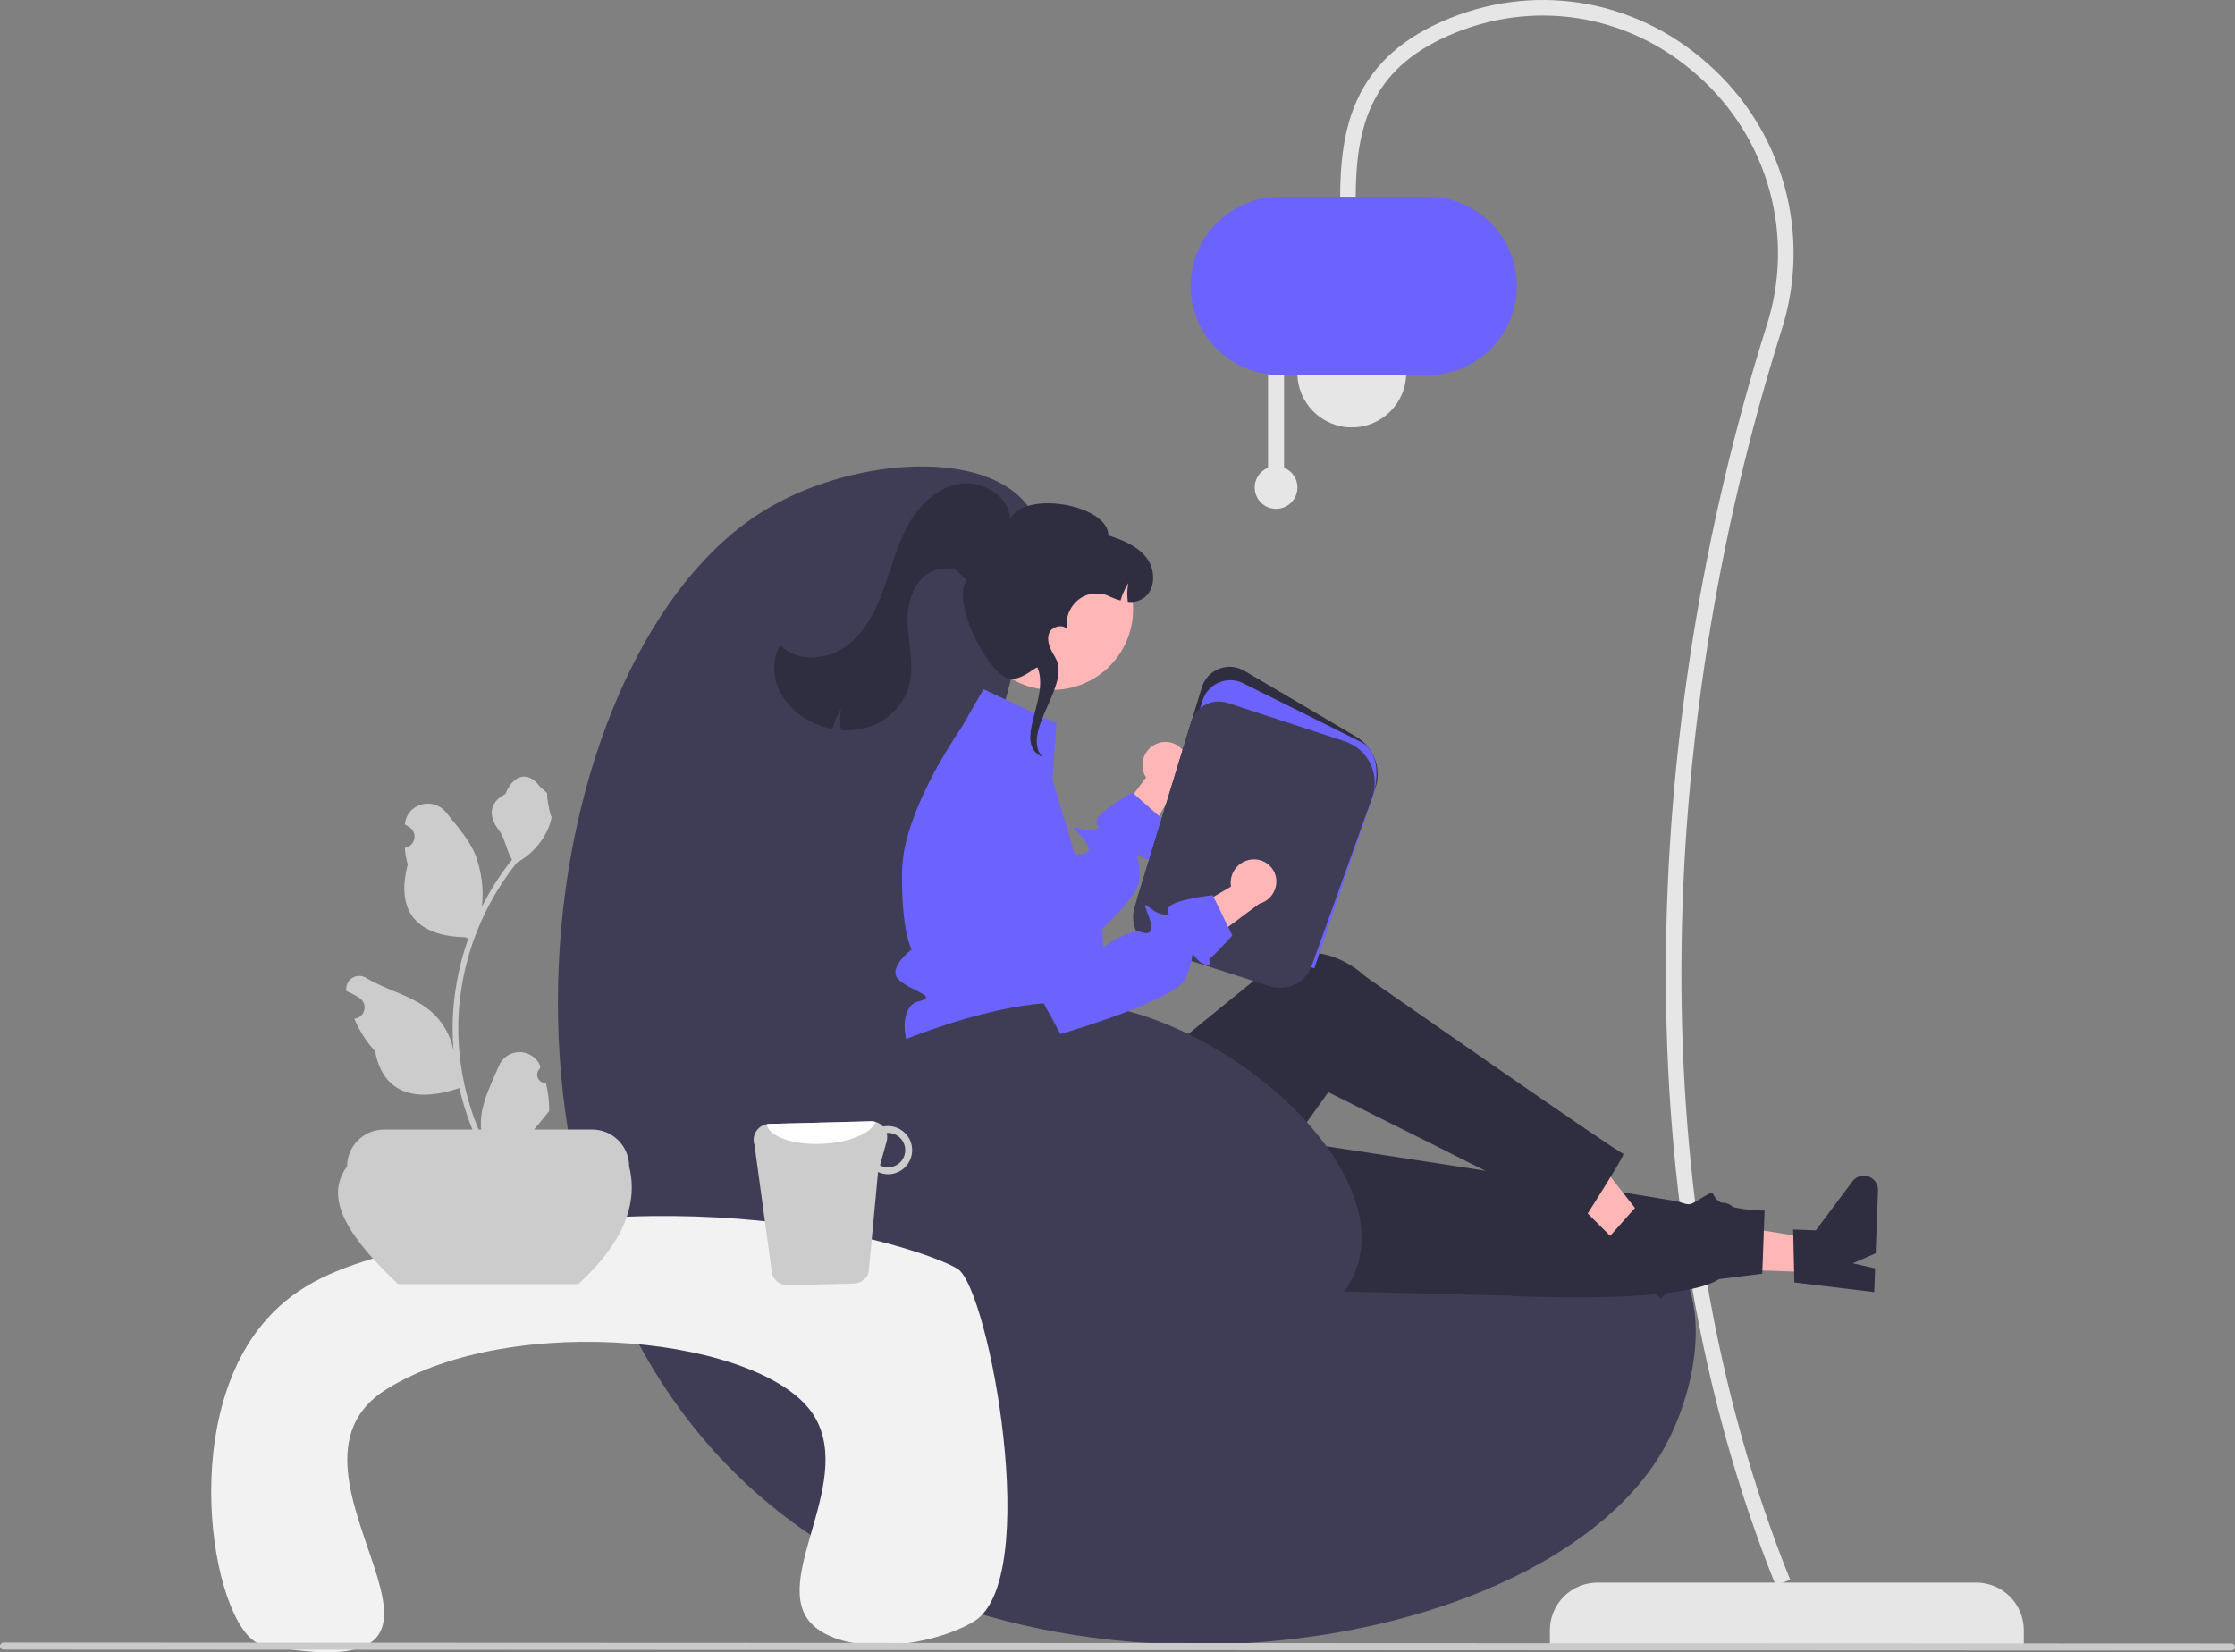 <svg width="445" height="329" viewBox="0 0 445 329" fill="none" xmlns="http://www.w3.org/2000/svg">
<rect x="0" y="0" width="445" height="329" fill="#808080" stroke="none"/>
<g clip-path="url(#clip0_126_882)">
<path d="M402.948 327.476H308.593V324.586C308.593 322.077 309.592 319.671 311.369 317.897C313.147 316.123 315.558 315.126 318.072 315.126H393.469C395.983 315.126 398.394 316.123 400.172 317.897C401.95 319.671 402.948 322.077 402.948 324.586V327.476Z" fill="#E6E6E6"/>
<path d="M353.563 315.702L356.432 314.549C326.409 240.172 329.301 146.339 354.68 65.847C357.695 56.52 357.913 46.518 355.306 37.07C352.699 27.622 347.382 19.141 340.009 12.67C325.278 -0.45 304.969 -3.646 287.005 4.328C269.273 12.2 266.829 25.913 266.829 39.559H269.923C269.923 24.992 273.042 13.906 288.263 7.149C305.099 -0.324 324.138 2.673 337.949 14.974C344.874 21.052 349.869 29.018 352.317 37.892C354.765 46.765 354.561 56.16 351.729 64.919C326.057 146.341 323.334 240.819 353.563 315.702Z" fill="#E6E6E6"/>
<path d="M269.149 85.1C275.129 85.1 279.977 80.262 279.977 74.294C279.977 68.326 275.129 63.487 269.149 63.487C263.169 63.487 258.321 68.326 258.321 74.294C258.321 80.262 263.169 85.1 269.149 85.1Z" fill="#E6E6E6"/>
<path d="M252.474 93.133V72.657H255.664V93.133C256.579 93.502 257.337 94.178 257.807 95.044C258.278 95.91 258.433 96.912 258.244 97.879C258.055 98.846 257.536 99.718 256.774 100.344C256.012 100.971 255.056 101.313 254.069 101.313C253.082 101.313 252.125 100.971 251.364 100.344C250.602 99.718 250.082 98.846 249.894 97.879C249.705 96.912 249.86 95.91 250.33 95.044C250.801 94.178 251.559 93.502 252.474 93.133Z" fill="#E6E6E6"/>
<path d="M237.053 56.926C237.058 52.219 238.934 47.706 242.269 44.378C245.604 41.05 250.125 39.178 254.841 39.172H284.23C288.948 39.172 293.473 41.043 296.809 44.372C300.145 47.702 302.019 52.217 302.019 56.926C302.019 61.635 300.145 66.15 296.809 69.48C293.473 72.809 288.948 74.68 284.23 74.68H254.841C250.125 74.674 245.604 72.802 242.269 69.474C238.934 66.145 237.058 61.633 237.053 56.926Z" fill="#6C63FF"/>
<path d="M195.645 166.868C198.596 129.19 213.683 111.238 204.022 99.98C194.769 89.196 168.703 91.424 151.963 101.771C106.812 129.682 90.27 240.92 148.373 295.269C203.585 346.914 308.223 330.373 331.477 288.102C336.903 278.239 341.213 260.949 333.272 250.478C313.557 224.481 241.876 271.569 210.006 242.117C191.119 224.663 194.025 187.546 195.645 166.868Z" fill="#3F3D56"/>
<path d="M230.159 148.149C229.062 148.652 228.206 149.563 227.772 150.687C227.338 151.811 227.36 153.06 227.834 154.168C227.934 154.392 228.053 154.607 228.188 154.811L218.497 167.726L223.333 174.939L234.692 155.815C235.497 155.189 236.071 154.314 236.326 153.328C236.58 152.341 236.5 151.299 236.098 150.362C235.864 149.832 235.528 149.352 235.109 148.951C234.689 148.55 234.195 148.236 233.654 148.026C233.112 147.815 232.535 147.714 231.954 147.726C231.374 147.739 230.801 147.865 230.27 148.099C230.233 148.115 230.196 148.132 230.159 148.149Z" fill="#FFB6B6"/>
<path d="M230.151 170.416C230.785 170.977 229.026 171.67 227.165 170.577C226.633 170.261 226.405 170.129 226.345 170.213C226.196 170.422 227.069 171.963 226.836 175.385C226.692 177.427 223.294 181.267 219.434 185.012C214.216 190.076 208.149 194.961 208.149 194.961L206.018 193.259L183.681 175.385L179.911 170.177C180.256 168.121 180.775 166.097 181.461 164.127C182.406 161.401 183.53 158.74 184.824 156.16C185.518 154.757 186.23 153.419 186.912 152.189L198.88 165.352L208.909 176.376C208.909 176.376 211.829 171.682 214.091 170.404C214.379 170.22 214.707 170.108 215.048 170.076C217.334 169.968 217.471 168.726 214.821 166.02C212.17 163.315 215.515 165.841 217.872 165.113C220.23 164.384 217.872 165.113 218.369 163.291C218.866 161.47 225.478 157.815 225.478 157.815L225.753 158.06L230.75 162.461L232.18 163.721C232.18 163.721 230.618 167.997 230.187 168.899C229.756 169.801 229.523 169.849 230.151 170.416Z" fill="#6C63FF"/>
<path d="M361.865 253.378L362.108 246.791L336.766 242.719L336.406 252.441L361.865 253.378Z" fill="#FFB6B6"/>
<path d="M357.264 255.361L357.023 244.814L361.541 244.981L368.835 235.23C369.195 234.748 369.7 234.394 370.276 234.219C370.852 234.044 371.469 234.058 372.037 234.258C372.605 234.458 373.094 234.834 373.433 235.33C373.771 235.827 373.942 236.419 373.92 237.02L373.457 249.549L368.908 251.544L373.346 252.552L373.171 257.276L357.264 255.361Z" fill="#2F2E41"/>
<path d="M219.235 255.943L299.504 257.974C299.504 257.974 334.167 259.972 342.299 254.692L350.875 253.612L351.34 241.039C351.34 241.039 346.096 241.077 343.081 239.675C340.066 238.273 342.161 236.557 339.286 238.244C336.412 239.931 336.715 240.134 334.492 239.359C332.27 238.584 230.344 223.078 230.344 223.078L219.235 255.943Z" fill="#2F2E41"/>
<path d="M325.008 250.487L329.676 245.823L313.872 225.635L306.983 232.519L325.008 250.487Z" fill="#FFB6B6"/>
<path d="M320.284 246.43L327.295 238.534L330.494 241.723L342.485 239.526C343.078 239.417 343.689 239.5 344.231 239.763C344.772 240.026 345.215 240.455 345.496 240.987C345.776 241.519 345.878 242.126 345.788 242.72C345.697 243.315 345.419 243.864 344.994 244.29L336.116 253.16L331.422 251.535L333.988 255.286L330.641 258.631L320.284 246.43Z" fill="#2F2E41"/>
<path d="M187.566 212.068L188.364 230.582C189.304 252.376 213.352 265.567 232 254.188C232.344 253.978 232.689 253.761 233.035 253.536C233.035 253.536 240.104 251.641 239.889 248.64C239.675 245.64 241.402 244.179 242.93 244.998C244.459 245.816 264.47 217.472 264.47 217.472C264.47 217.472 306.046 238.17 315.218 243.043C315.218 243.043 323.842 229.586 323.216 229.727C322.591 229.868 271.781 194.375 271.781 194.375C271.781 194.375 263.504 186.014 253.236 191.534C253.022 192.345 253.205 192.374 253.205 192.374L219.286 219.958L214.493 210.874L187.566 212.068Z" fill="#2F2E41"/>
<path d="M219.548 188.924C219.483 189.779 219.361 190.629 219.183 191.468C218.938 192.682 218.545 193.862 218.01 194.979C218.01 194.979 218.01 196.228 215.616 200.408C213.223 204.589 216.215 202.797 218.01 205.902C219.805 209.002 218.01 207.575 216.017 209.569C215.444 210.15 215.036 210.873 214.837 211.664C214.638 212.455 214.655 213.284 214.886 214.066C214.886 214.066 189.18 214.084 184.393 212.293C179.606 210.501 178.517 200.408 182.807 199.411C187.092 198.413 181.509 197.422 178.99 195.123C176.47 192.823 181.509 189.061 181.509 189.061C181.509 189.061 179.432 185.484 179.606 173.474C179.63 172.369 179.732 171.268 179.911 170.177C180.256 168.121 180.775 166.097 181.461 164.127C182.406 161.401 183.529 158.74 184.824 156.16C185.518 154.757 186.23 153.419 186.912 152.189C187.02 151.998 187.122 151.813 187.229 151.628C188.528 149.334 189.713 147.459 190.496 146.259C191.101 145.327 191.466 144.801 191.466 144.801L195.822 137.241L210.363 144.043L209.537 155.169L212.044 163.56L213.199 167.424L214.09 170.404L215.467 175.02C215.467 175.02 215.09 175.038 215.539 175.654C217.605 178.396 218.945 181.615 219.434 185.012C219.606 186.308 219.644 187.619 219.548 188.924Z" fill="#6C63FF"/>
<path d="M261.539 190.123L261.266 190.035L226.464 178.849L239.288 136.858C239.544 136.022 239.986 135.255 240.582 134.614C241.177 133.973 241.911 133.476 242.728 133.159C243.544 132.842 244.422 132.715 245.295 132.786C246.168 132.857 247.013 133.125 247.767 133.57L270.007 146.684C271.768 147.721 273.107 149.342 273.791 151.265C274.476 153.187 274.461 155.289 273.751 157.202L261.539 190.123Z" fill="#2F2E41"/>
<path d="M261.68 192.792L226.598 181.517L239.422 139.526C239.678 138.69 240.12 137.922 240.716 137.281C241.311 136.641 242.045 136.143 242.861 135.826C243.678 135.51 244.556 135.382 245.428 135.453C246.301 135.525 247.147 135.792 247.901 136.237L271.203 147.848C274.704 149.912 274.622 155.254 272.996 159.636L261.68 192.792Z" fill="#6C63FF"/>
<path d="M258.168 195.831C257.361 196.286 256.467 196.569 255.544 196.66C254.621 196.752 253.689 196.651 252.807 196.364L230.383 189.156C228.663 188.596 227.23 187.385 226.392 185.784C225.553 184.184 225.375 182.319 225.895 180.589L237.138 143.778C237.362 143.043 237.732 142.36 238.224 141.769C238.717 141.178 239.323 140.691 240.007 140.337C240.691 139.982 241.438 139.768 242.206 139.706C242.974 139.644 243.746 139.736 244.478 139.976L267.716 147.591C268.823 147.954 269.847 148.534 270.725 149.298C271.604 150.062 272.32 150.994 272.832 152.039C273.344 153.084 273.64 154.221 273.704 155.382C273.768 156.544 273.599 157.706 273.205 158.801L261.185 192.247C260.645 193.766 259.574 195.039 258.168 195.831Z" fill="#3F3D56"/>
<path d="M209.541 137.37C218.411 137.37 225.602 130.193 225.602 121.34C225.602 112.487 218.411 105.31 209.541 105.31C200.67 105.31 193.479 112.487 193.479 121.34C193.479 130.193 200.67 137.37 209.541 137.37Z" fill="#FFB6B6"/>
<path d="M155.229 137.611C156.703 140.463 159.12 142.718 162.069 143.993C163.247 144.529 164.484 144.919 165.756 145.158C166.115 143.735 166.69 142.376 167.461 141.128C167.204 142.535 167.204 143.977 167.461 145.385C169.398 145.543 171.347 145.301 173.186 144.675C174.993 144.062 176.631 143.037 177.971 141.682C179.312 140.327 180.317 138.678 180.908 136.868C182.187 132.619 180.809 128.081 180.701 123.645C180.589 119.21 182.699 113.905 187.111 113.356C190.471 112.937 190.055 113.262 192.47 115.631C189.093 119.375 197.325 135.958 201.743 135.225C204.24 134.811 206.078 132.832 206.572 132.9C209.102 139.083 201.493 147.852 207.528 150.73L207.08 150.139C203.921 144.93 213.268 136.134 210.109 130.925C209.229 129.468 208.313 127.76 208.858 126.149C209.375 124.616 211.994 124.131 212.546 125.526C211.648 122.329 214.156 118.577 217.486 118.251C220.445 117.959 220.274 118.801 223.095 119.569C223.455 118.356 223.975 117.196 224.64 116.119C224.414 117.348 224.387 118.604 224.557 119.842C225.575 119.963 226.604 119.746 227.485 119.223C230.09 117.665 230.167 113.642 228.378 111.193C226.585 108.744 223.582 107.535 220.685 106.62C220.658 100.505 204.173 97.578 201.141 103.263C200.829 98.659 195.542 95.559 190.988 96.341C186.433 97.123 182.84 100.767 180.65 104.83C178.46 108.889 177.372 113.434 175.769 117.758C174.166 122.082 171.874 126.393 168.034 128.959C164.195 131.521 158.49 131.754 155.285 128.433C154.554 129.851 154.168 131.421 154.158 133.015C154.149 134.61 154.516 136.185 155.229 137.611Z" fill="#2F2E41"/>
<path d="M171.709 210.914C172.041 210.649 172.402 210.421 172.784 210.235C178.932 207.181 198.049 199.255 212.997 199.58C241.759 200.206 278.362 231.886 269.843 253.161C263.361 269.349 231.136 278.559 207.612 271.193C174.657 260.873 161.649 218.92 171.709 210.914Z" fill="#3F3D56"/>
<path d="M52.307 327.537C42.909 325.768 34.59 283.51 53.081 262.698C59.416 255.567 67.318 252.464 77.83 249.575C138.331 232.952 184.475 248.795 190.677 252.663C196.864 256.523 207.711 314.674 193.84 322.906C186.036 327.537 170.568 329.853 162.904 324.45C151.627 316.499 170.556 295.876 162.131 281.995C152.57 266.243 102.226 260.937 76.986 276.592C50.058 293.294 105.602 337.572 52.307 327.537Z" fill="#F2F2F2"/>
<path d="M115.142 255.69H79.238C70.374 247.212 64.037 239.041 69.111 232.259C69.111 230.31 69.887 228.44 71.268 227.062C72.649 225.683 74.522 224.909 76.476 224.909H117.904C119.857 224.909 121.73 225.683 123.112 227.062C124.493 228.44 125.269 230.31 125.269 232.259C127.201 239.987 123.749 247.798 115.142 255.69Z" fill="#CCCCCC"/>
<path d="M108.694 215.655C108.354 215.671 108.017 215.581 107.728 215.399C107.44 215.217 107.215 214.951 107.084 214.637C106.952 214.323 106.92 213.976 106.993 213.644C107.065 213.311 107.239 213.009 107.489 212.778L107.603 212.326C107.588 212.29 107.573 212.253 107.558 212.217C107.215 211.408 106.639 210.718 105.905 210.234C105.17 209.751 104.308 209.494 103.428 209.497C102.548 209.501 101.688 209.763 100.957 210.253C100.226 210.742 99.656 211.436 99.319 212.248C97.971 215.487 96.256 218.731 95.833 222.156C95.647 223.67 95.726 225.205 96.065 226.692C92.9 219.801 91.257 212.312 91.246 204.732C91.246 202.83 91.352 200.929 91.563 199.039C91.739 197.49 91.982 195.951 92.292 194.423C93.989 186.135 97.631 178.366 102.92 171.755C105.479 170.361 107.55 168.217 108.851 165.613C109.323 164.677 109.656 163.678 109.84 162.646C109.552 162.684 108.752 158.295 108.969 158.025C108.567 157.416 107.847 157.113 107.407 156.518C105.222 153.561 102.21 154.077 100.638 158.096C97.28 159.788 97.247 162.594 99.308 165.292C100.619 167.008 100.799 169.331 101.949 171.169C101.831 171.32 101.708 171.467 101.589 171.618C99.426 174.394 97.541 177.376 95.96 180.519C96.344 176.997 95.886 173.435 94.621 170.125C93.34 167.04 90.939 164.442 88.824 161.775C86.284 158.572 81.075 159.97 80.627 164.031C80.623 164.07 80.618 164.109 80.614 164.148C80.928 164.325 81.236 164.513 81.537 164.712C81.915 164.964 82.208 165.324 82.377 165.745C82.546 166.166 82.584 166.628 82.486 167.071C82.388 167.514 82.158 167.917 81.826 168.227C81.494 168.537 81.076 168.74 80.627 168.809L80.581 168.816C80.693 169.946 80.891 171.066 81.173 172.166C78.46 182.638 84.317 186.452 92.681 186.623C92.865 186.718 93.045 186.812 93.23 186.902C91.642 191.394 90.645 196.072 90.266 200.82C90.052 203.622 90.064 206.436 90.304 209.235L90.29 209.135C89.684 206.023 88.02 203.214 85.58 201.184C81.955 198.212 76.834 197.118 72.924 194.729C72.508 194.463 72.025 194.321 71.531 194.32C71.037 194.319 70.553 194.458 70.137 194.723C69.72 194.987 69.387 195.365 69.178 195.811C68.97 196.258 68.893 196.755 68.958 197.243C68.963 197.278 68.969 197.313 68.974 197.348C69.557 197.585 70.124 197.858 70.673 198.165C70.987 198.342 71.295 198.53 71.596 198.728C71.974 198.98 72.267 199.34 72.436 199.761C72.605 200.182 72.644 200.645 72.545 201.088C72.447 201.531 72.217 201.933 71.885 202.244C71.553 202.554 71.135 202.757 70.686 202.826L70.64 202.833C70.607 202.838 70.579 202.842 70.546 202.847C71.542 205.221 72.939 207.405 74.678 209.306C76.374 218.447 83.661 219.314 91.454 216.652H91.459C92.314 220.361 93.553 223.971 95.156 227.424H108.364C108.411 227.278 108.453 227.126 108.496 226.98C107.274 227.057 106.046 226.984 104.842 226.763C105.821 225.563 106.801 224.353 107.781 223.153C107.803 223.131 107.824 223.107 107.843 223.082C108.34 222.468 108.842 221.859 109.339 221.244L109.339 221.244C109.365 219.361 109.149 217.483 108.695 215.655L108.694 215.655Z" fill="#CCCCCC"/>
<path d="M153.741 253.77C153.96 254.406 154.376 254.957 154.928 255.343C155.48 255.729 156.141 255.931 156.815 255.919L169.987 255.58C170.666 255.567 171.323 255.335 171.859 254.919C172.395 254.502 172.781 253.924 172.96 253.27L174.824 233.377C175.486 233.676 176.206 233.824 176.931 233.809C178.205 233.777 179.414 233.242 180.292 232.321C181.17 231.399 181.645 230.167 181.613 228.896C181.581 227.625 181.044 226.419 180.121 225.543C179.198 224.666 177.964 224.192 176.69 224.224C176.4 224.223 176.111 224.253 175.827 224.314C175.519 223.98 175.144 223.715 174.726 223.536C174.309 223.356 173.858 223.265 173.404 223.27L153.143 223.792C152.975 223.798 152.808 223.819 152.643 223.854C152.199 223.937 151.777 224.113 151.407 224.372C151.037 224.631 150.727 224.966 150.497 225.355C150.268 225.743 150.124 226.176 150.076 226.625C150.029 227.074 150.078 227.527 150.22 227.955L153.741 253.77ZM175.207 232.027L176.533 227.286C176.684 226.739 176.687 226.161 176.543 225.612C176.607 225.612 176.664 225.581 176.729 225.581C177.638 225.562 178.517 225.904 179.174 226.532C179.832 227.16 180.212 228.022 180.234 228.929C180.255 229.837 179.915 230.715 179.288 231.373C178.661 232.031 177.799 232.413 176.889 232.437C176.302 232.456 175.72 232.314 175.207 232.027Z" fill="#CCCCCC"/>
<path d="M152.644 223.854C153.075 226.317 157.928 228.049 163.764 227.748C169.13 227.501 173.517 225.621 174.321 223.392C174.024 223.304 173.714 223.263 173.404 223.27L153.143 223.792C152.975 223.798 152.808 223.819 152.644 223.854Z" fill="white"/>
<path d="M0.705 328.47L444.295 328.651C444.482 328.651 444.661 328.577 444.793 328.445C444.926 328.313 445 328.134 445 327.947C445 327.761 444.926 327.582 444.793 327.45C444.661 327.318 444.482 327.243 444.295 327.243L0.705 327.062C0.518 327.062 0.339 327.136 0.207 327.268C0.074 327.4 0 327.579 0 327.766C0 327.952 0.074 328.132 0.207 328.264C0.339 328.396 0.518 328.47 0.705 328.47Z" fill="#CACACA"/>
<path d="M249.501 171.126C248.294 171.17 247.153 171.682 246.319 172.553C245.485 173.424 245.025 174.586 245.036 175.79C245.042 176.035 245.068 176.279 245.115 176.52L231.193 184.723L232.878 193.237L250.732 179.943C251.716 179.673 252.583 179.086 253.198 178.273C253.813 177.46 254.141 176.467 254.131 175.448C254.119 174.869 253.994 174.297 253.761 173.766C253.528 173.235 253.193 172.755 252.774 172.353C252.355 171.951 251.862 171.636 251.321 171.425C250.78 171.213 250.203 171.111 249.622 171.122C249.582 171.123 249.541 171.124 249.501 171.126Z" fill="#FFB6B6"/>
<path d="M238.097 190.682C237.724 190.184 237.564 189.975 237.48 190.032C237.262 190.164 237.471 191.923 235.938 194.989C233.78 199.297 211.148 205.894 211.148 205.894L208.362 200.802L196.106 178.428L191.881 160.495C191.733 159.87 191.662 159.229 191.667 158.586C195.434 155.941 199.434 153.643 203.618 151.721C205.289 152.667 206.564 154.183 207.208 155.99L215.645 179.6L219.011 189.026C219.011 189.026 224.95 184.788 227.104 185.566C229.255 186.349 229.866 185.251 228.46 181.737C227.054 178.224 229.165 181.841 231.62 182.07C234.081 182.304 231.62 182.07 232.782 180.579C233.945 179.088 241.458 178.249 241.458 178.249L241.618 178.582L244.53 184.56L245.364 186.278C245.364 186.278 242.277 189.621 241.532 190.287C240.784 190.958 240.552 190.911 240.919 191.676C241.28 192.437 239.39 192.402 238.097 190.682Z" fill="#6C63FF"/>
</g>
<defs>
<clipPath id="clip0_126_882">
<rect width="445" height="329" fill="white"/>
</clipPath>
</defs>
</svg>
